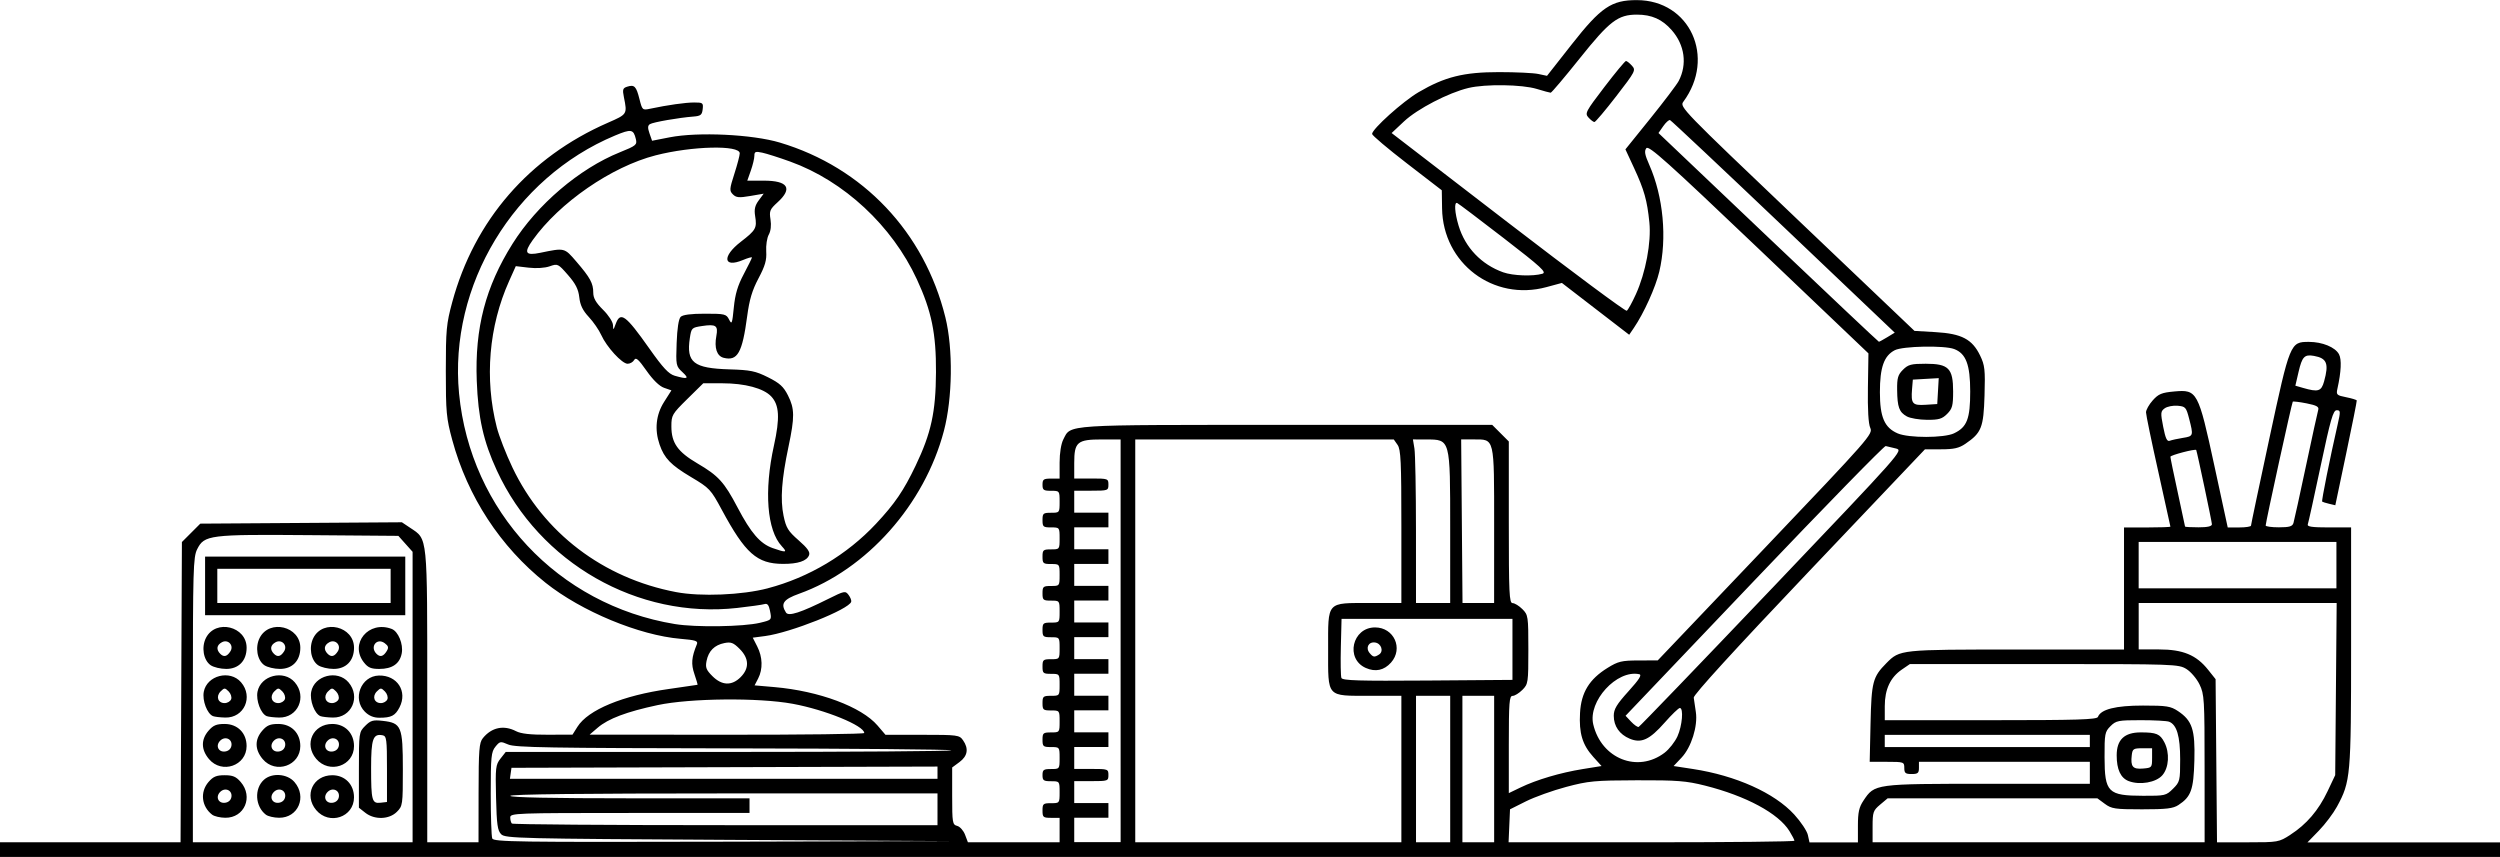 <?xml version="1.0" encoding="UTF-8" standalone="no"?>
<!-- Created with Inkscape (http://www.inkscape.org/) -->

<svg
   xmlns:dc="http://purl.org/dc/elements/1.1/"
   xmlns:cc="http://creativecommons.org/ns#"
   xmlns:rdf="http://www.w3.org/1999/02/22-rdf-syntax-ns#"
   xmlns:svg="http://www.w3.org/2000/svg"
   xmlns="http://www.w3.org/2000/svg"
   xmlns:sodipodi="http://sodipodi.sourceforge.net/DTD/sodipodi-0.dtd"
   xmlns:inkscape="http://www.inkscape.org/namespaces/inkscape"
   width="208.533mm"
   height="71.477mm"
   viewBox="0 0 208.533 71.477"
   version="1.1"
   id="svg8"
   inkscape:version="0.92.2 5c3e80d, 2017-08-06"
   sodipodi:docname="lab_illustration.svg">
  <defs
     id="defs2" />
  <sodipodi:namedview
     id="base"
     pagecolor="#ffffff"
     bordercolor="#666666"
     borderopacity="1.0"
     inkscape:pageopacity="0.0"
     inkscape:pageshadow="2"
     inkscape:zoom="1.979899"
     inkscape:cx="362.25154"
     inkscape:cy="79.708005"
     inkscape:document-units="mm"
     inkscape:current-layer="layer1"
     showgrid="false"
     inkscape:window-width="3008"
     inkscape:window-height="1567"
     inkscape:window-x="0"
     inkscape:window-y="1"
     inkscape:window-maximized="1"
     inkscape:pagecheckerboard="true"
     fit-margin-top="0"
     fit-margin-left="0"
     fit-margin-right="0"
     fit-margin-bottom="0" />
  <g
     inkscape:label="Layer 1"
     inkscape:groupmode="layer"
     id="layer1"
     transform="translate(-0.554,-171.039)">
    <path
       style="fill:#000000;stroke-width:0.204"
       d="m 0.554,241.905 v -0.611 H 8.084 15.615 l 0.056,-12.521 0.056,-12.521 0.767,-0.767 0.767,-0.767 8.408,-0.057 8.408,-0.057 0.701,0.469 c 1.464,0.978 1.414,0.48 1.414,14.054 l 3.16e-4,12.168 h 2.138 2.138 l 0.005,-4.124 c 0.004,-3.6 0.049,-4.179 0.356,-4.558 0.731,-0.903 1.745,-1.116 2.768,-0.583 0.409,0.213 1.199,0.302 2.647,0.296 l 2.064,-0.008 0.411,-0.654 c 0.892,-1.419 3.782,-2.614 7.633,-3.155 1.288,-0.181 2.361,-0.338 2.384,-0.348 0.023,-0.01 -0.094,-0.412 -0.259,-0.893 -0.289,-0.84 -0.243,-1.399 0.205,-2.49 0.113,-0.275 -0.098,-0.345 -1.359,-0.452 -3.449,-0.292 -8.264,-2.29 -11.255,-4.67 -3.778,-3.006 -6.51,-7.187 -7.793,-11.923 -0.487,-1.8 -0.535,-2.313 -0.535,-5.744 0,-3.431 0.048,-3.944 0.535,-5.744 1.849,-6.828 6.42,-12.098 12.98,-14.965 1.629,-0.712 1.627,-0.709 1.34,-2.13 -0.13,-0.645 -0.094,-0.762 0.274,-0.879 0.601,-0.191 0.754,-0.037 1.023,1.032 0.232,0.923 0.252,0.941 0.891,0.806 1.481,-0.312 2.939,-0.518 3.67,-0.52 0.728,-9.6e-4 0.773,0.034 0.713,0.559 -0.055,0.479 -0.167,0.568 -0.777,0.615 -1.204,0.092 -3.357,0.467 -3.622,0.632 -0.189,0.117 -0.198,0.309 -0.037,0.771 l 0.214,0.615 1.468,-0.287 c 2.37,-0.464 6.901,-0.247 9.194,0.44 6.939,2.077 12.053,7.478 13.804,14.576 0.651,2.64 0.598,6.733 -0.122,9.469 -1.619,6.151 -6.429,11.561 -12.08,13.587 -1.314,0.471 -1.563,0.828 -1.095,1.568 0.215,0.34 1.212,0.018 3.547,-1.146 1.324,-0.66 1.408,-0.677 1.673,-0.326 0.154,0.203 0.254,0.46 0.223,0.572 -0.175,0.632 -5.069,2.582 -7.177,2.86 l -1.036,0.137 0.374,0.734 c 0.451,0.884 0.48,1.889 0.077,2.669 l -0.297,0.575 1.665,0.145 c 3.71,0.324 7.255,1.645 8.587,3.201 l 0.666,0.778 h 3.075 c 2.946,0 3.088,0.019 3.392,0.453 0.489,0.698 0.39,1.314 -0.294,1.82 l -0.611,0.452 v 2.382 c 0,2.232 0.026,2.389 0.419,2.491 0.23,0.06 0.525,0.392 0.656,0.737 l 0.237,0.627 h 3.825 3.825 v -1.018 -1.018 h -0.713 c -0.656,0 -0.713,-0.049 -0.713,-0.611 0,-0.562 0.057,-0.611 0.713,-0.611 0.709,0 0.713,-0.005 0.713,-0.916 0,-0.912 -0.004,-0.916 -0.713,-0.916 -0.625,0 -0.713,-0.063 -0.713,-0.509 0,-0.446 0.088,-0.509 0.713,-0.509 0.709,0 0.713,-0.005 0.713,-0.916 0,-0.912 -0.004,-0.916 -0.713,-0.916 -0.656,0 -0.713,-0.049 -0.713,-0.611 0,-0.562 0.057,-0.611 0.713,-0.611 0.709,0 0.713,-0.005 0.713,-0.916 0,-0.912 -0.004,-0.916 -0.713,-0.916 -0.656,0 -0.713,-0.049 -0.713,-0.611 0,-0.562 0.057,-0.611 0.713,-0.611 0.709,0 0.713,-0.005 0.713,-0.916 0,-0.912 -0.004,-0.916 -0.713,-0.916 -0.656,0 -0.713,-0.049 -0.713,-0.611 0,-0.562 0.057,-0.611 0.713,-0.611 0.709,0 0.713,-0.005 0.713,-0.916 0,-0.912 -0.004,-0.916 -0.713,-0.916 -0.656,0 -0.713,-0.049 -0.713,-0.611 0,-0.562 0.057,-0.611 0.713,-0.611 0.709,0 0.713,-0.005 0.713,-0.916 0,-0.912 -0.004,-0.916 -0.713,-0.916 -0.656,0 -0.713,-0.049 -0.713,-0.611 0,-0.562 0.057,-0.611 0.713,-0.611 0.709,0 0.713,-0.005 0.713,-0.916 0,-0.912 -0.004,-0.916 -0.713,-0.916 -0.656,0 -0.713,-0.049 -0.713,-0.611 0,-0.562 0.057,-0.611 0.713,-0.611 0.709,0 0.713,-0.005 0.713,-0.916 0,-0.912 -0.004,-0.916 -0.713,-0.916 -0.656,0 -0.713,-0.049 -0.713,-0.611 0,-0.562 0.057,-0.611 0.713,-0.611 0.709,0 0.713,-0.005 0.713,-0.916 0,-0.912 -0.004,-0.916 -0.713,-0.916 -0.625,0 -0.713,-0.063 -0.713,-0.509 0,-0.446 0.088,-0.509 0.713,-0.509 h 0.713 v -1.334 c 0,-0.794 0.125,-1.576 0.309,-1.931 0.656,-1.269 -0.169,-1.215 18.64,-1.215 h 17.137 l 0.692,0.692 0.692,0.692 v 6.741 c 0,5.944 0.037,6.741 0.315,6.741 0.173,0 0.54,0.225 0.815,0.5 0.483,0.483 0.5,0.594 0.5,3.369 0,2.775 -0.017,2.886 -0.5,3.369 -0.275,0.275 -0.641,0.5 -0.815,0.5 -0.273,0 -0.315,0.533 -0.315,4.055 v 4.055 l 0.968,-0.467 c 1.349,-0.651 3.332,-1.238 5.191,-1.538 l 1.577,-0.254 -0.687,-0.76 c -0.912,-1.01 -1.204,-1.977 -1.108,-3.674 0.096,-1.705 0.773,-2.811 2.297,-3.753 0.884,-0.547 1.175,-0.616 2.59,-0.62 l 1.594,-0.004 8.984,-9.434 c 8.727,-9.164 8.978,-9.449 8.744,-9.962 -0.156,-0.343 -0.225,-1.527 -0.196,-3.371 l 0.044,-2.843 -9.144,-8.711 c -7.643,-7.281 -9.183,-8.661 -9.381,-8.406 -0.186,0.239 -0.133,0.541 0.245,1.394 1.171,2.648 1.495,6.117 0.833,8.91 -0.31,1.306 -1.285,3.463 -2.123,4.693 l -0.387,0.568 -2.807,-2.162 -2.807,-2.162 -1.294,0.35 c -4.421,1.197 -8.63,-1.98 -8.7,-6.566 l -0.023,-1.513 -2.907,-2.241 c -1.599,-1.232 -2.907,-2.338 -2.907,-2.457 0,-0.409 2.566,-2.715 3.879,-3.484 2.185,-1.281 3.757,-1.674 6.71,-1.674 1.4,0 2.873,0.07 3.274,0.155 l 0.728,0.155 2.065,-2.628 c 2.433,-3.096 3.309,-3.691 5.428,-3.688 4.431,0.007 6.611,4.777 3.875,8.481 -0.317,0.429 -0.098,0.655 9.48,9.775 l 9.804,9.336 1.765,0.103 c 2.166,0.127 3.05,0.591 3.706,1.947 0.395,0.816 0.435,1.178 0.371,3.338 -0.08,2.676 -0.254,3.116 -1.597,4.03 -0.531,0.361 -0.959,0.458 -2.023,0.458 h -1.349 l -9.668,10.178 c -6.256,6.586 -9.651,10.305 -9.619,10.539 0.027,0.198 0.106,0.736 0.176,1.195 0.178,1.174 -0.377,2.945 -1.195,3.81 l -0.66,0.698 1.603,0.245 c 3.589,0.548 6.811,1.995 8.461,3.801 0.551,0.602 1.062,1.371 1.136,1.708 l 0.135,0.613 h 2.02 2.02 v -1.395 c 0,-1.112 0.094,-1.536 0.462,-2.087 0.942,-1.409 0.902,-1.404 10.382,-1.404 l 8.502,-3.1e-4 v -0.916 -0.916 h -7.128 -7.128 v 0.509 c 0,0.43 -0.095,0.509 -0.611,0.509 -0.516,0 -0.611,-0.079 -0.611,-0.509 0,-0.495 -0.04,-0.509 -1.443,-0.509 h -1.443 l 0.071,-3.207 c 0.077,-3.464 0.185,-3.876 1.32,-5.022 1.128,-1.138 1.129,-1.138 10.856,-1.138 h 8.967 v -5.091 -5.091 h 1.935 c 1.064,0 1.935,-0.031 1.935,-0.069 0,-0.038 -0.458,-2.115 -1.018,-4.615 -0.56,-2.501 -1.018,-4.714 -1.018,-4.918 0,-0.204 0.253,-0.654 0.562,-1 0.478,-0.535 0.747,-0.646 1.794,-0.741 1.918,-0.174 2.002,-0.018 3.351,6.215 l 1.109,5.127 h 0.971 c 0.534,0 0.971,-0.069 0.971,-0.153 4e-4,-0.084 0.69,-3.356 1.532,-7.272 1.72,-7.996 1.743,-8.053 3.296,-8.053 1.121,0 2.195,0.442 2.512,1.033 0.231,0.431 0.184,1.454 -0.132,2.871 -0.113,0.505 -0.06,0.556 0.732,0.713 0.469,0.093 0.866,0.215 0.881,0.271 0.015,0.056 -0.381,2.046 -0.881,4.421 l -0.908,4.319 -0.512,-0.122 c -0.282,-0.067 -0.545,-0.15 -0.585,-0.183 -0.066,-0.056 0.65,-3.622 1.296,-6.45 0.246,-1.077 0.239,-1.171 -0.085,-1.171 -0.294,0 -0.512,0.757 -1.333,4.633 -0.539,2.548 -1.024,4.747 -1.077,4.887 -0.073,0.192 0.358,0.255 1.758,0.255 h 1.855 v 9.936 c 0,10.823 -0.038,11.252 -1.178,13.353 -0.304,0.561 -0.983,1.461 -1.507,2.001 l -0.954,0.981 h 8.031 8.031 v 0.611 0.611 H 104.82 0.554 Z M 34.97,229.181 V 217.067 l -0.594,-0.665 -0.594,-0.665 -7.406,-0.06 c -8.383,-0.068 -8.779,-0.018 -9.378,1.18 -0.327,0.654 -0.356,1.69 -0.356,12.575 l -3.16e-4,11.862 h 9.164 9.164 z m -16.717,9.816 c -0.892,-0.685 -1.029,-1.89 -0.309,-2.727 0.39,-0.453 0.66,-0.567 1.345,-0.567 0.686,0 0.956,0.114 1.345,0.567 1.064,1.237 0.307,2.995 -1.285,2.981 -0.425,-0.004 -0.918,-0.118 -1.096,-0.255 z m 1.607,-1.495 c 0.078,-0.549 -0.533,-0.813 -0.94,-0.406 -0.415,0.415 -0.151,0.984 0.419,0.903 0.286,-0.041 0.482,-0.228 0.521,-0.497 z m 2.874,1.495 c -0.902,-0.692 -0.986,-2.172 -0.166,-2.914 0.668,-0.604 1.947,-0.51 2.547,0.187 1.064,1.237 0.307,2.995 -1.285,2.981 -0.425,-0.004 -0.918,-0.118 -1.096,-0.255 z m 1.607,-1.495 c 0.078,-0.549 -0.533,-0.813 -0.94,-0.406 -0.415,0.415 -0.151,0.984 0.419,0.903 0.286,-0.041 0.482,-0.228 0.521,-0.497 z m 2.584,1.105 c -1.038,-1.233 -0.262,-2.904 1.348,-2.904 1.057,0 1.81,0.767 1.81,1.844 0,1.662 -2.068,2.356 -3.159,1.06 z m 1.897,-1.105 c 0.078,-0.549 -0.533,-0.813 -0.94,-0.406 -0.415,0.415 -0.151,0.984 0.419,0.903 0.286,-0.041 0.482,-0.228 0.521,-0.497 z m 2.206,1.334 -0.537,-0.422 v -3.151 c 0,-3.114 0.006,-3.157 0.525,-3.676 0.456,-0.456 0.649,-0.511 1.468,-0.418 1.554,0.175 1.673,0.463 1.673,4.048 0,2.958 -0.014,3.055 -0.5,3.541 -0.644,0.644 -1.863,0.68 -2.629,0.078 z m 1.805,-3.648 c 0,-2.482 -0.035,-2.753 -0.366,-2.817 -0.798,-0.154 -0.958,0.3 -0.958,2.721 0,2.729 0.07,2.988 0.79,2.905 l 0.534,-0.062 z m -14.848,-0.833 c -0.661,-0.785 -0.675,-1.623 -0.04,-2.361 0.39,-0.453 0.66,-0.567 1.345,-0.567 1.081,0 1.833,0.757 1.833,1.844 0,1.643 -2.067,2.357 -3.138,1.084 z m 1.876,-1.129 c 0.078,-0.549 -0.533,-0.813 -0.94,-0.406 -0.415,0.415 -0.151,0.984 0.419,0.903 0.286,-0.041 0.482,-0.228 0.521,-0.497 z m 2.604,1.129 c -0.661,-0.785 -0.675,-1.623 -0.04,-2.361 0.39,-0.453 0.66,-0.567 1.345,-0.567 1.081,0 1.833,0.757 1.833,1.844 0,1.643 -2.067,2.357 -3.138,1.084 z m 1.876,-1.129 c 0.078,-0.549 -0.533,-0.813 -0.94,-0.406 -0.415,0.415 -0.151,0.984 0.419,0.903 0.286,-0.041 0.482,-0.228 0.521,-0.497 z m 2.584,1.105 c -1.038,-1.233 -0.262,-2.904 1.348,-2.904 1.057,0 1.81,0.767 1.81,1.844 0,1.662 -2.068,2.356 -3.159,1.06 z m 1.897,-1.105 c 0.078,-0.549 -0.533,-0.813 -0.94,-0.406 -0.415,0.415 -0.151,0.984 0.419,0.903 0.286,-0.041 0.482,-0.228 0.521,-0.497 z m -10.503,-2.453 c -0.486,-0.195 -0.904,-1.301 -0.768,-2.028 0.257,-1.369 2.19,-1.864 3.108,-0.796 1.044,1.213 0.26,2.977 -1.309,2.944 -0.425,-0.009 -0.889,-0.063 -1.032,-0.12 z m 1.515,-1.407 c 0.068,-0.177 -0.027,-0.471 -0.21,-0.655 -0.309,-0.309 -0.358,-0.309 -0.667,0 -0.416,0.416 -0.225,0.976 0.333,0.976 0.231,0 0.476,-0.145 0.543,-0.321 z m 2.965,1.407 c -0.486,-0.195 -0.904,-1.301 -0.768,-2.028 0.257,-1.369 2.19,-1.864 3.108,-0.796 1.044,1.213 0.26,2.977 -1.309,2.944 -0.425,-0.009 -0.889,-0.063 -1.032,-0.12 z m 1.515,-1.407 c 0.068,-0.177 -0.027,-0.471 -0.21,-0.655 -0.309,-0.309 -0.358,-0.309 -0.667,0 -0.416,0.416 -0.225,0.976 0.333,0.976 0.231,0 0.476,-0.145 0.543,-0.321 z m 2.965,1.407 c -0.486,-0.195 -0.904,-1.301 -0.768,-2.028 0.257,-1.369 2.19,-1.864 3.108,-0.796 1.044,1.213 0.26,2.977 -1.309,2.944 -0.425,-0.009 -0.889,-0.063 -1.032,-0.12 z m 1.515,-1.407 c 0.068,-0.177 -0.027,-0.471 -0.21,-0.655 -0.309,-0.309 -0.358,-0.309 -0.667,0 -0.416,0.416 -0.225,0.976 0.333,0.976 0.231,0 0.476,-0.145 0.543,-0.321 z m 2.197,1.043 c -1.07,-1.07 -0.336,-2.978 1.161,-3.021 1.532,-0.043 2.417,1.319 1.725,2.656 -0.361,0.698 -0.684,0.864 -1.681,0.864 -0.477,0 -0.867,-0.162 -1.205,-0.5 z m 1.876,-1.043 c 0.068,-0.177 -0.027,-0.471 -0.21,-0.655 -0.309,-0.309 -0.358,-0.309 -0.667,0 -0.416,0.416 -0.225,0.976 0.333,0.976 0.231,0 0.476,-0.145 0.543,-0.321 z m -14.745,-2.841 c -0.603,-0.422 -0.786,-1.51 -0.384,-2.287 0.818,-1.582 3.386,-0.952 3.386,0.83 0,1.082 -0.659,1.768 -1.7,1.768 -0.471,0 -1.056,-0.14 -1.301,-0.311 z m 1.651,-1.16 c 0.31,-0.491 -0.195,-1.032 -0.708,-0.757 -0.443,0.237 -0.496,0.611 -0.139,0.969 0.297,0.297 0.569,0.229 0.847,-0.211 z m 2.829,1.16 c -0.603,-0.422 -0.786,-1.51 -0.384,-2.287 0.818,-1.582 3.386,-0.952 3.386,0.83 0,1.082 -0.659,1.768 -1.7,1.768 -0.471,0 -1.056,-0.14 -1.301,-0.311 z m 1.651,-1.16 c 0.31,-0.491 -0.195,-1.032 -0.708,-0.757 -0.443,0.237 -0.496,0.611 -0.139,0.969 0.297,0.297 0.569,0.229 0.847,-0.211 z m 2.829,1.16 c -0.603,-0.422 -0.786,-1.51 -0.384,-2.287 0.818,-1.582 3.386,-0.952 3.386,0.83 0,1.082 -0.659,1.768 -1.7,1.768 -0.471,0 -1.056,-0.14 -1.301,-0.311 z m 1.651,-1.16 c 0.31,-0.491 -0.195,-1.032 -0.708,-0.757 -0.443,0.237 -0.496,0.611 -0.139,0.969 0.297,0.297 0.569,0.229 0.847,-0.211 z m 2.179,0.935 c -1.236,-1.571 0.393,-3.538 2.318,-2.799 0.542,0.208 0.977,1.267 0.834,2.031 -0.163,0.869 -0.788,1.305 -1.873,1.305 -0.683,0 -0.942,-0.109 -1.278,-0.537 z m 1.905,-0.964 c 0.171,-0.279 0.134,-0.419 -0.172,-0.646 -0.656,-0.487 -1.269,0.304 -0.686,0.887 0.303,0.303 0.572,0.228 0.859,-0.24 z m -15.157,-5.423 v -2.444 h 8.349 8.349 v 2.444 2.444 H 26.01 17.66 Z m 15.477,0 v -1.426 h -7.229 -7.229 v 1.426 1.426 h 7.229 7.229 z m 28.263,21.182 c -17.567,-0.098 -18.699,-0.126 -19.041,-0.468 -0.305,-0.304 -0.374,-0.8 -0.429,-3.059 -0.061,-2.503 -0.035,-2.736 0.371,-3.252 l 0.437,-0.556 h 18.653 c 10.259,0 18.592,-0.061 18.518,-0.135 -0.074,-0.074 -8.268,-0.147 -18.209,-0.162 -15.328,-0.023 -18.177,-0.072 -18.754,-0.323 -0.645,-0.281 -0.7,-0.272 -1.069,0.184 -0.349,0.431 -0.39,0.836 -0.39,3.904 0,1.883 0.056,3.568 0.124,3.745 0.112,0.291 1.973,0.317 19.295,0.274 l 19.172,-0.048 z m 32.627,-16.6 v -16.801 h -1.562 c -2.055,0 -2.307,0.215 -2.307,1.966 v 1.292 h 1.426 c 1.385,0 1.426,0.015 1.426,0.509 0,0.495 -0.041,0.509 -1.426,0.509 h -1.426 v 0.916 0.916 h 1.426 1.426 v 0.611 0.611 h -1.426 -1.426 v 0.916 0.916 h 1.426 1.426 v 0.611 0.611 h -1.426 -1.426 v 0.916 0.916 h 1.426 1.426 v 0.611 0.611 h -1.426 -1.426 v 0.916 0.916 h 1.426 1.426 v 0.611 0.611 h -1.426 -1.426 v 0.916 0.916 h 1.426 1.426 v 0.611 0.611 h -1.426 -1.426 v 0.916 0.916 h 1.426 1.426 v 0.611 0.611 h -1.426 -1.426 v 0.916 0.916 h 1.426 1.426 v 0.611 0.611 h -1.426 -1.426 v 0.916 0.916 h 1.426 c 1.385,0 1.426,0.015 1.426,0.509 0,0.495 -0.041,0.509 -1.426,0.509 h -1.426 v 0.916 0.916 h 1.426 1.426 v 0.611 0.611 h -1.426 -1.426 v 1.018 1.018 h 1.935 1.935 z m 23.419,10.691 v -6.109 h -2.602 c -3.683,0 -3.507,0.194 -3.507,-3.869 0,-4.063 -0.176,-3.869 3.507,-3.869 h 2.602 v -6.37 c 0,-5.435 -0.046,-6.436 -0.317,-6.822 l -0.317,-0.453 H 106.03 95.249 v 16.801 16.801 h 11.099 11.099 z m 4.073,0 v -6.109 h -1.426 -1.426 v 6.109 6.109 h 1.426 1.426 z m 3.666,0 v -6.109 h -1.324 -1.324 v 6.109 6.109 h 1.324 1.324 z m 25.048,5.981 c 0,-0.071 -0.188,-0.433 -0.418,-0.805 -0.912,-1.475 -3.613,-2.93 -7.044,-3.794 -1.562,-0.393 -2.322,-0.453 -5.673,-0.443 -3.526,0.01 -4.05,0.059 -5.906,0.554 -1.12,0.298 -2.632,0.841 -3.36,1.205 l -1.324,0.663 -0.06,1.375 -0.06,1.375 h 11.923 c 6.557,0 11.923,-0.058 11.923,-0.129 z m 34.212,-6.018 c 0,-5.801 -0.024,-6.196 -0.422,-7.018 -0.232,-0.479 -0.724,-1.058 -1.093,-1.286 -0.654,-0.404 -0.958,-0.415 -11.869,-0.415 h -11.197 l -0.671,0.458 c -0.961,0.656 -1.425,1.65 -1.425,3.051 v 1.174 h 8.837 c 7.206,0 8.856,-0.05 8.942,-0.273 0.244,-0.637 1.479,-0.948 3.758,-0.948 1.98,0 2.308,0.052 2.922,0.462 1.185,0.792 1.436,1.55 1.365,4.129 -0.067,2.438 -0.273,3.013 -1.328,3.705 -0.448,0.294 -1.002,0.359 -3.035,0.359 -2.259,0 -2.543,-0.042 -3.106,-0.458 l -0.62,-0.458 h -8.749 -8.749 l -0.627,0.527 c -0.58,0.488 -0.627,0.625 -0.627,1.833 v 1.306 h 13.848 13.848 z m 7.15,5.522 c 1.349,-0.866 2.354,-2.039 3.106,-3.626 l 0.639,-1.349 0.061,-7.178 0.061,-7.178 h -8.257 -8.257 v 1.935 1.935 h 1.688 c 2.003,0 3.12,0.462 4.104,1.699 l 0.623,0.782 0.059,6.804 0.059,6.804 h 2.571 c 2.522,0 2.589,-0.012 3.545,-0.625 z M 78.754,238.545 v -1.324 H 60.935 c -11.744,0 -17.819,0.069 -17.819,0.204 0,0.133 3.462,0.204 9.979,0.204 h 9.979 v 0.611 0.611 H 53.094 c -9.54,0 -9.979,0.016 -9.979,0.373 0,0.205 0.061,0.434 0.136,0.509 0.075,0.075 8.093,0.136 17.819,0.136 h 17.683 z m 103.06,-1.715 c 0.571,-0.571 0.595,-0.671 0.595,-2.454 0,-1.932 -0.283,-2.891 -0.926,-3.137 -0.181,-0.07 -1.243,-0.127 -2.359,-0.127 -1.883,0 -2.065,0.036 -2.529,0.5 -0.467,0.467 -0.499,0.638 -0.493,2.596 0.009,2.933 0.277,3.201 3.217,3.21 1.831,0.006 1.921,-0.015 2.495,-0.589 z m -3.703,-0.639 c -0.667,-0.258 -0.997,-0.968 -0.997,-2.145 0,-1.307 0.639,-1.916 2.011,-1.916 1.303,0 1.605,0.127 1.968,0.829 0.455,0.88 0.381,2.107 -0.167,2.743 -0.524,0.609 -1.89,0.846 -2.815,0.488 z m 1.956,-1.922 v -0.815 h -0.815 c -0.743,0 -0.82,0.051 -0.881,0.577 -0.11,0.958 0.08,1.186 0.93,1.115 0.747,-0.062 0.765,-0.083 0.765,-0.878 z m -101.313,1.221 v -0.51 l -17.768,0.052 -17.768,0.052 -0.065,0.458 -0.065,0.458 H 60.92 78.754 Z M 139.407,233.823 c 0.378,-0.289 0.859,-0.902 1.069,-1.363 0.4,-0.881 0.524,-2.366 0.198,-2.366 -0.105,0 -0.673,0.547 -1.262,1.216 -1.263,1.434 -1.948,1.751 -2.916,1.347 -0.854,-0.357 -1.333,-1.044 -1.333,-1.913 0,-0.552 0.239,-0.949 1.226,-2.042 0.911,-1.008 1.141,-1.375 0.896,-1.426 -1.867,-0.394 -4.289,2.252 -3.833,4.186 0.676,2.868 3.712,4.072 5.954,2.362 z m 35.467,-0.979 v -0.509 h -8.553 -8.553 v 0.509 0.509 h 8.553 8.553 z M 72.643,232.181 c -0.006,-0.611 -3.248,-1.935 -5.964,-2.436 -2.857,-0.526 -8.558,-0.47 -11.276,0.11 -2.576,0.55 -4.111,1.129 -4.989,1.881 l -0.679,0.581 11.455,0.009 c 6.3,0.005 11.454,-0.06 11.454,-0.144 z m 75.72,-12.066 c 10.947,-11.495 10.957,-11.506 10.334,-11.666 -0.343,-0.088 -0.726,-0.18 -0.852,-0.204 -0.125,-0.024 -5.059,5.029 -10.963,11.228 l -10.735,11.271 0.463,0.493 c 0.255,0.271 0.538,0.468 0.629,0.438 0.091,-0.03 5.096,-5.233 11.123,-11.561 z m -86.03,7.406 c 0.738,-0.738 0.709,-1.562 -0.082,-2.354 -0.52,-0.52 -0.723,-0.598 -1.272,-0.488 -0.83,0.166 -1.322,0.658 -1.488,1.488 -0.11,0.549 -0.032,0.752 0.489,1.272 0.791,0.791 1.616,0.82 2.354,0.082 z m 64.38,-2.314 v -2.546 h -7.128 -7.128 l -0.058,2.329 c -0.032,1.281 -0.011,2.451 0.046,2.599 0.084,0.218 1.459,0.259 7.186,0.216 l 7.082,-0.054 z m -12.235,1.548 c -1.727,-0.765 -1.128,-3.381 0.774,-3.381 1.58,0 2.378,1.76 1.33,2.934 -0.58,0.649 -1.302,0.802 -2.103,0.447 z m 1.105,-1.118 c 0.412,-0.261 0.193,-0.931 -0.329,-1.005 -0.547,-0.078 -0.816,0.445 -0.453,0.882 0.288,0.347 0.4,0.365 0.782,0.123 z m -51.628,-2.651 c 0.983,-0.236 0.98,-0.233 0.824,-1.01 -0.095,-0.475 -0.218,-0.621 -0.46,-0.547 -0.181,0.056 -1.2,0.2 -2.264,0.32 -8.301,0.936 -16.489,-3.741 -20.052,-11.453 -1.125,-2.434 -1.564,-4.391 -1.681,-7.49 -0.167,-4.409 0.73,-7.845 2.983,-11.432 2.055,-3.271 5.575,-6.272 8.953,-7.632 1.353,-0.545 1.45,-0.624 1.337,-1.096 -0.2,-0.835 -0.387,-0.867 -1.746,-0.299 -8.445,3.531 -13.868,12.503 -13.003,21.514 0.943,9.821 8.256,17.633 18.004,19.233 1.741,0.286 5.72,0.226 7.105,-0.107 z m 57.564,-7.873 c 0,-7.499 0.024,-7.411 -2.012,-7.417 l -1.096,-0.003 0.126,0.764 c 0.069,0.42 0.127,3.49 0.128,6.822 l 0.002,6.058 h 1.426 1.426 z m 3.666,-0.225 c 0,-7.434 0.057,-7.194 -1.712,-7.195 l -1.038,-10e-5 0.056,6.822 0.056,6.822 h 1.318 1.318 z m -60.584,5.221 c 3.422,-0.899 6.607,-2.798 9.02,-5.377 1.573,-1.682 2.309,-2.761 3.307,-4.847 1.298,-2.716 1.682,-4.472 1.7,-7.791 0.018,-3.227 -0.366,-5.099 -1.591,-7.75 -2.07,-4.479 -6.087,-8.213 -10.58,-9.831 -0.909,-0.328 -1.951,-0.66 -2.315,-0.738 -0.57,-0.123 -0.662,-0.087 -0.662,0.255 0,0.219 -0.133,0.776 -0.296,1.238 l -0.296,0.84 h 1.376 c 2.025,0 2.433,0.639 1.15,1.806 -0.646,0.588 -0.702,0.725 -0.589,1.431 0.078,0.49 0.024,0.962 -0.145,1.267 -0.149,0.267 -0.244,0.898 -0.212,1.402 0.046,0.723 -0.09,1.196 -0.643,2.24 -0.529,0.998 -0.761,1.774 -0.945,3.156 -0.407,3.062 -0.805,3.766 -1.96,3.476 -0.572,-0.144 -0.8,-0.827 -0.611,-1.832 0.161,-0.859 -0.034,-0.994 -1.186,-0.821 -0.871,0.131 -0.899,0.158 -1.027,1.009 -0.305,2.036 0.304,2.516 3.306,2.607 1.754,0.053 2.171,0.139 3.218,0.662 0.971,0.485 1.292,0.777 1.661,1.51 0.56,1.111 0.568,1.801 0.045,4.277 -0.575,2.723 -0.695,4.399 -0.413,5.758 0.21,1.012 0.375,1.282 1.254,2.05 0.745,0.652 0.976,0.979 0.875,1.241 -0.187,0.487 -0.925,0.733 -2.182,0.728 -2.163,-0.01 -3.136,-0.871 -5.1,-4.516 -0.918,-1.704 -1.015,-1.807 -2.562,-2.727 -1.685,-1.003 -2.229,-1.564 -2.625,-2.711 -0.432,-1.252 -0.302,-2.489 0.374,-3.554 l 0.613,-0.966 -0.614,-0.214 c -0.39,-0.136 -0.924,-0.656 -1.464,-1.426 -0.674,-0.961 -0.887,-1.147 -1.027,-0.896 -0.097,0.174 -0.345,0.316 -0.55,0.316 -0.468,0 -1.75,-1.4 -2.201,-2.402 -0.187,-0.415 -0.652,-1.09 -1.034,-1.499 -0.506,-0.543 -0.722,-0.988 -0.795,-1.641 -0.076,-0.677 -0.308,-1.133 -0.944,-1.862 -0.825,-0.944 -0.859,-0.96 -1.523,-0.725 -0.405,0.143 -1.114,0.189 -1.755,0.114 l -1.075,-0.126 -0.556,1.239 c -1.694,3.775 -2.064,8.157 -1.029,12.205 0.185,0.725 0.773,2.234 1.307,3.354 2.597,5.45 7.563,9.231 13.645,10.389 2.055,0.391 5.505,0.249 7.655,-0.316 z m 130.842,-1.928 v -1.935 h -8.248 -8.248 v 1.935 1.935 h 8.248 8.248 z M 65.766,216.6 c -1.236,-1.316 -1.493,-4.602 -0.656,-8.391 0.51,-2.311 0.451,-3.381 -0.226,-4.103 -0.637,-0.678 -2.194,-1.096 -4.082,-1.096 h -1.586 l -1.33,1.31 c -1.272,1.254 -1.33,1.353 -1.329,2.291 9.57e-4,1.373 0.527,2.118 2.175,3.085 1.749,1.025 2.233,1.557 3.344,3.673 1.119,2.132 1.89,3.023 2.931,3.389 1.133,0.398 1.255,0.372 0.758,-0.157 z M 185.057,214.77 c 5.7e-4,-0.194 -1.234,-6.034 -1.309,-6.193 -0.057,-0.121 -2.154,0.427 -2.154,0.562 0,0.094 0.275,1.428 0.611,2.966 0.336,1.537 0.611,2.823 0.611,2.857 0,0.034 0.504,0.062 1.12,0.062 0.76,0 1.12,-0.082 1.121,-0.255 z m 6.801,-0.102 c 0.06,-0.196 0.527,-2.327 1.038,-4.735 0.511,-2.408 0.974,-4.526 1.029,-4.707 0.079,-0.257 -0.132,-0.375 -0.974,-0.542 -0.591,-0.117 -1.109,-0.179 -1.151,-0.138 -0.074,0.072 -2.249,10.011 -2.26,10.325 -0.003,0.084 0.493,0.153 1.101,0.153 0.876,0 1.129,-0.074 1.216,-0.356 z m -9.228,-7.103 c 0.887,-0.142 0.896,-0.169 0.526,-1.603 -0.246,-0.953 -0.308,-1.022 -0.963,-1.078 -0.385,-0.033 -0.869,0.064 -1.075,0.214 -0.344,0.252 -0.354,0.379 -0.124,1.547 0.19,0.967 0.321,1.246 0.545,1.16 0.162,-0.062 0.653,-0.17 1.091,-0.24 z m -19.08,-0.384 c 1.077,-0.511 1.346,-1.207 1.345,-3.49 -5.7e-4,-2.234 -0.352,-3.163 -1.336,-3.537 -0.83,-0.316 -4.291,-0.247 -4.959,0.098 -0.897,0.464 -1.239,1.432 -1.238,3.502 5.7e-4,2.082 0.377,2.955 1.48,3.435 0.911,0.396 3.869,0.392 4.709,-0.007 z m -3.939,-1.407 c -0.643,-0.356 -0.793,-0.767 -0.811,-2.213 -0.012,-0.992 0.065,-1.26 0.486,-1.68 0.434,-0.434 0.685,-0.5 1.899,-0.5 1.909,0 2.285,0.38 2.285,2.313 0,1.184 -0.068,1.439 -0.5,1.871 -0.418,0.418 -0.693,0.499 -1.68,0.493 -0.649,-0.004 -1.405,-0.132 -1.679,-0.283 z m 2.597,-2.113 0.062,-1.08 -1.08,0.062 -1.08,0.062 -0.065,0.785 c -0.101,1.234 0.029,1.384 1.132,1.314 l 0.969,-0.062 z m 32.205,-0.804 c 0.414,-1.491 0.238,-1.937 -0.842,-2.131 -0.794,-0.143 -0.991,0.062 -1.288,1.34 l -0.266,1.145 0.643,0.186 c 1.265,0.366 1.523,0.286 1.753,-0.541 z m -136.93,-0.772 c -0.544,-0.504 -0.556,-0.566 -0.488,-2.434 0.044,-1.214 0.167,-2.013 0.335,-2.181 0.176,-0.176 0.854,-0.264 2.029,-0.264 1.661,0 1.779,0.029 2.011,0.491 0.223,0.444 0.261,0.346 0.394,-1.007 0.11,-1.115 0.322,-1.828 0.83,-2.785 0.375,-0.708 0.682,-1.332 0.682,-1.388 0,-0.056 -0.339,0.04 -0.753,0.213 -1.641,0.686 -1.759,-0.3 -0.181,-1.518 1.268,-0.978 1.363,-1.148 1.2,-2.153 -0.09,-0.556 -0.017,-0.876 0.297,-1.301 l 0.417,-0.564 -1.121,0.193 c -0.934,0.161 -1.175,0.139 -1.447,-0.133 -0.3,-0.3 -0.289,-0.441 0.122,-1.718 0.247,-0.765 0.448,-1.534 0.448,-1.707 0,-0.706 -3.986,-0.611 -7.014,0.167 -3.68,0.946 -8.025,3.941 -10.258,7.073 -0.757,1.061 -0.608,1.313 0.627,1.058 2.054,-0.424 2.011,-0.434 3.019,0.737 1.156,1.343 1.408,1.807 1.408,2.591 0,0.449 0.221,0.836 0.815,1.423 0.461,0.456 0.822,1.013 0.831,1.281 0.015,0.446 0.028,0.441 0.221,-0.086 0.396,-1.084 0.826,-0.773 2.808,2.035 1.142,1.618 1.617,2.128 2.116,2.273 1.089,0.315 1.239,0.248 0.654,-0.294 z m 100.493,-2.918 0.625,-0.38 -9.286,-8.835 c -5.107,-4.859 -9.363,-8.862 -9.458,-8.896 -0.095,-0.034 -0.35,0.196 -0.568,0.509 l -0.397,0.57 9.158,8.706 c 5.037,4.788 9.19,8.706 9.229,8.706 0.039,0 0.353,-0.171 0.697,-0.38 z m -20.967,-3.586 c 0.817,-1.801 1.291,-4.332 1.124,-5.993 -0.185,-1.835 -0.431,-2.709 -1.275,-4.531 l -0.723,-1.559 2.079,-2.578 c 1.143,-1.418 2.207,-2.824 2.364,-3.124 0.727,-1.393 0.505,-3.005 -0.584,-4.245 -0.791,-0.901 -1.665,-1.291 -2.898,-1.291 -1.585,0 -2.282,0.533 -4.777,3.656 -1.257,1.573 -2.345,2.859 -2.419,2.858 -0.074,-9.5e-4 -0.592,-0.143 -1.152,-0.314 -1.23,-0.377 -4.282,-0.422 -5.702,-0.083 -1.669,0.398 -4.261,1.742 -5.379,2.79 l -1.034,0.97 9.712,7.471 c 5.342,4.109 9.797,7.419 9.901,7.354 0.104,-0.064 0.447,-0.685 0.762,-1.38 z m -3.952,-14.735 c -0.319,-0.352 -0.246,-0.493 1.323,-2.546 0.913,-1.195 1.724,-2.173 1.802,-2.173 0.078,0 0.301,0.176 0.496,0.392 0.342,0.378 0.295,0.47 -1.308,2.546 -0.914,1.184 -1.733,2.154 -1.819,2.154 -0.086,0 -0.308,-0.168 -0.494,-0.373 z m -3.853,13.029 c 0.391,-0.114 -0.061,-0.531 -3.237,-2.983 -2.031,-1.568 -3.77,-2.882 -3.866,-2.919 -0.264,-0.103 -0.207,0.807 0.118,1.888 0.551,1.831 1.902,3.245 3.72,3.893 0.806,0.288 2.481,0.35 3.265,0.121 z"
       id="path177"
       inkscape:connector-curvature="0" />
  </g>
</svg>
